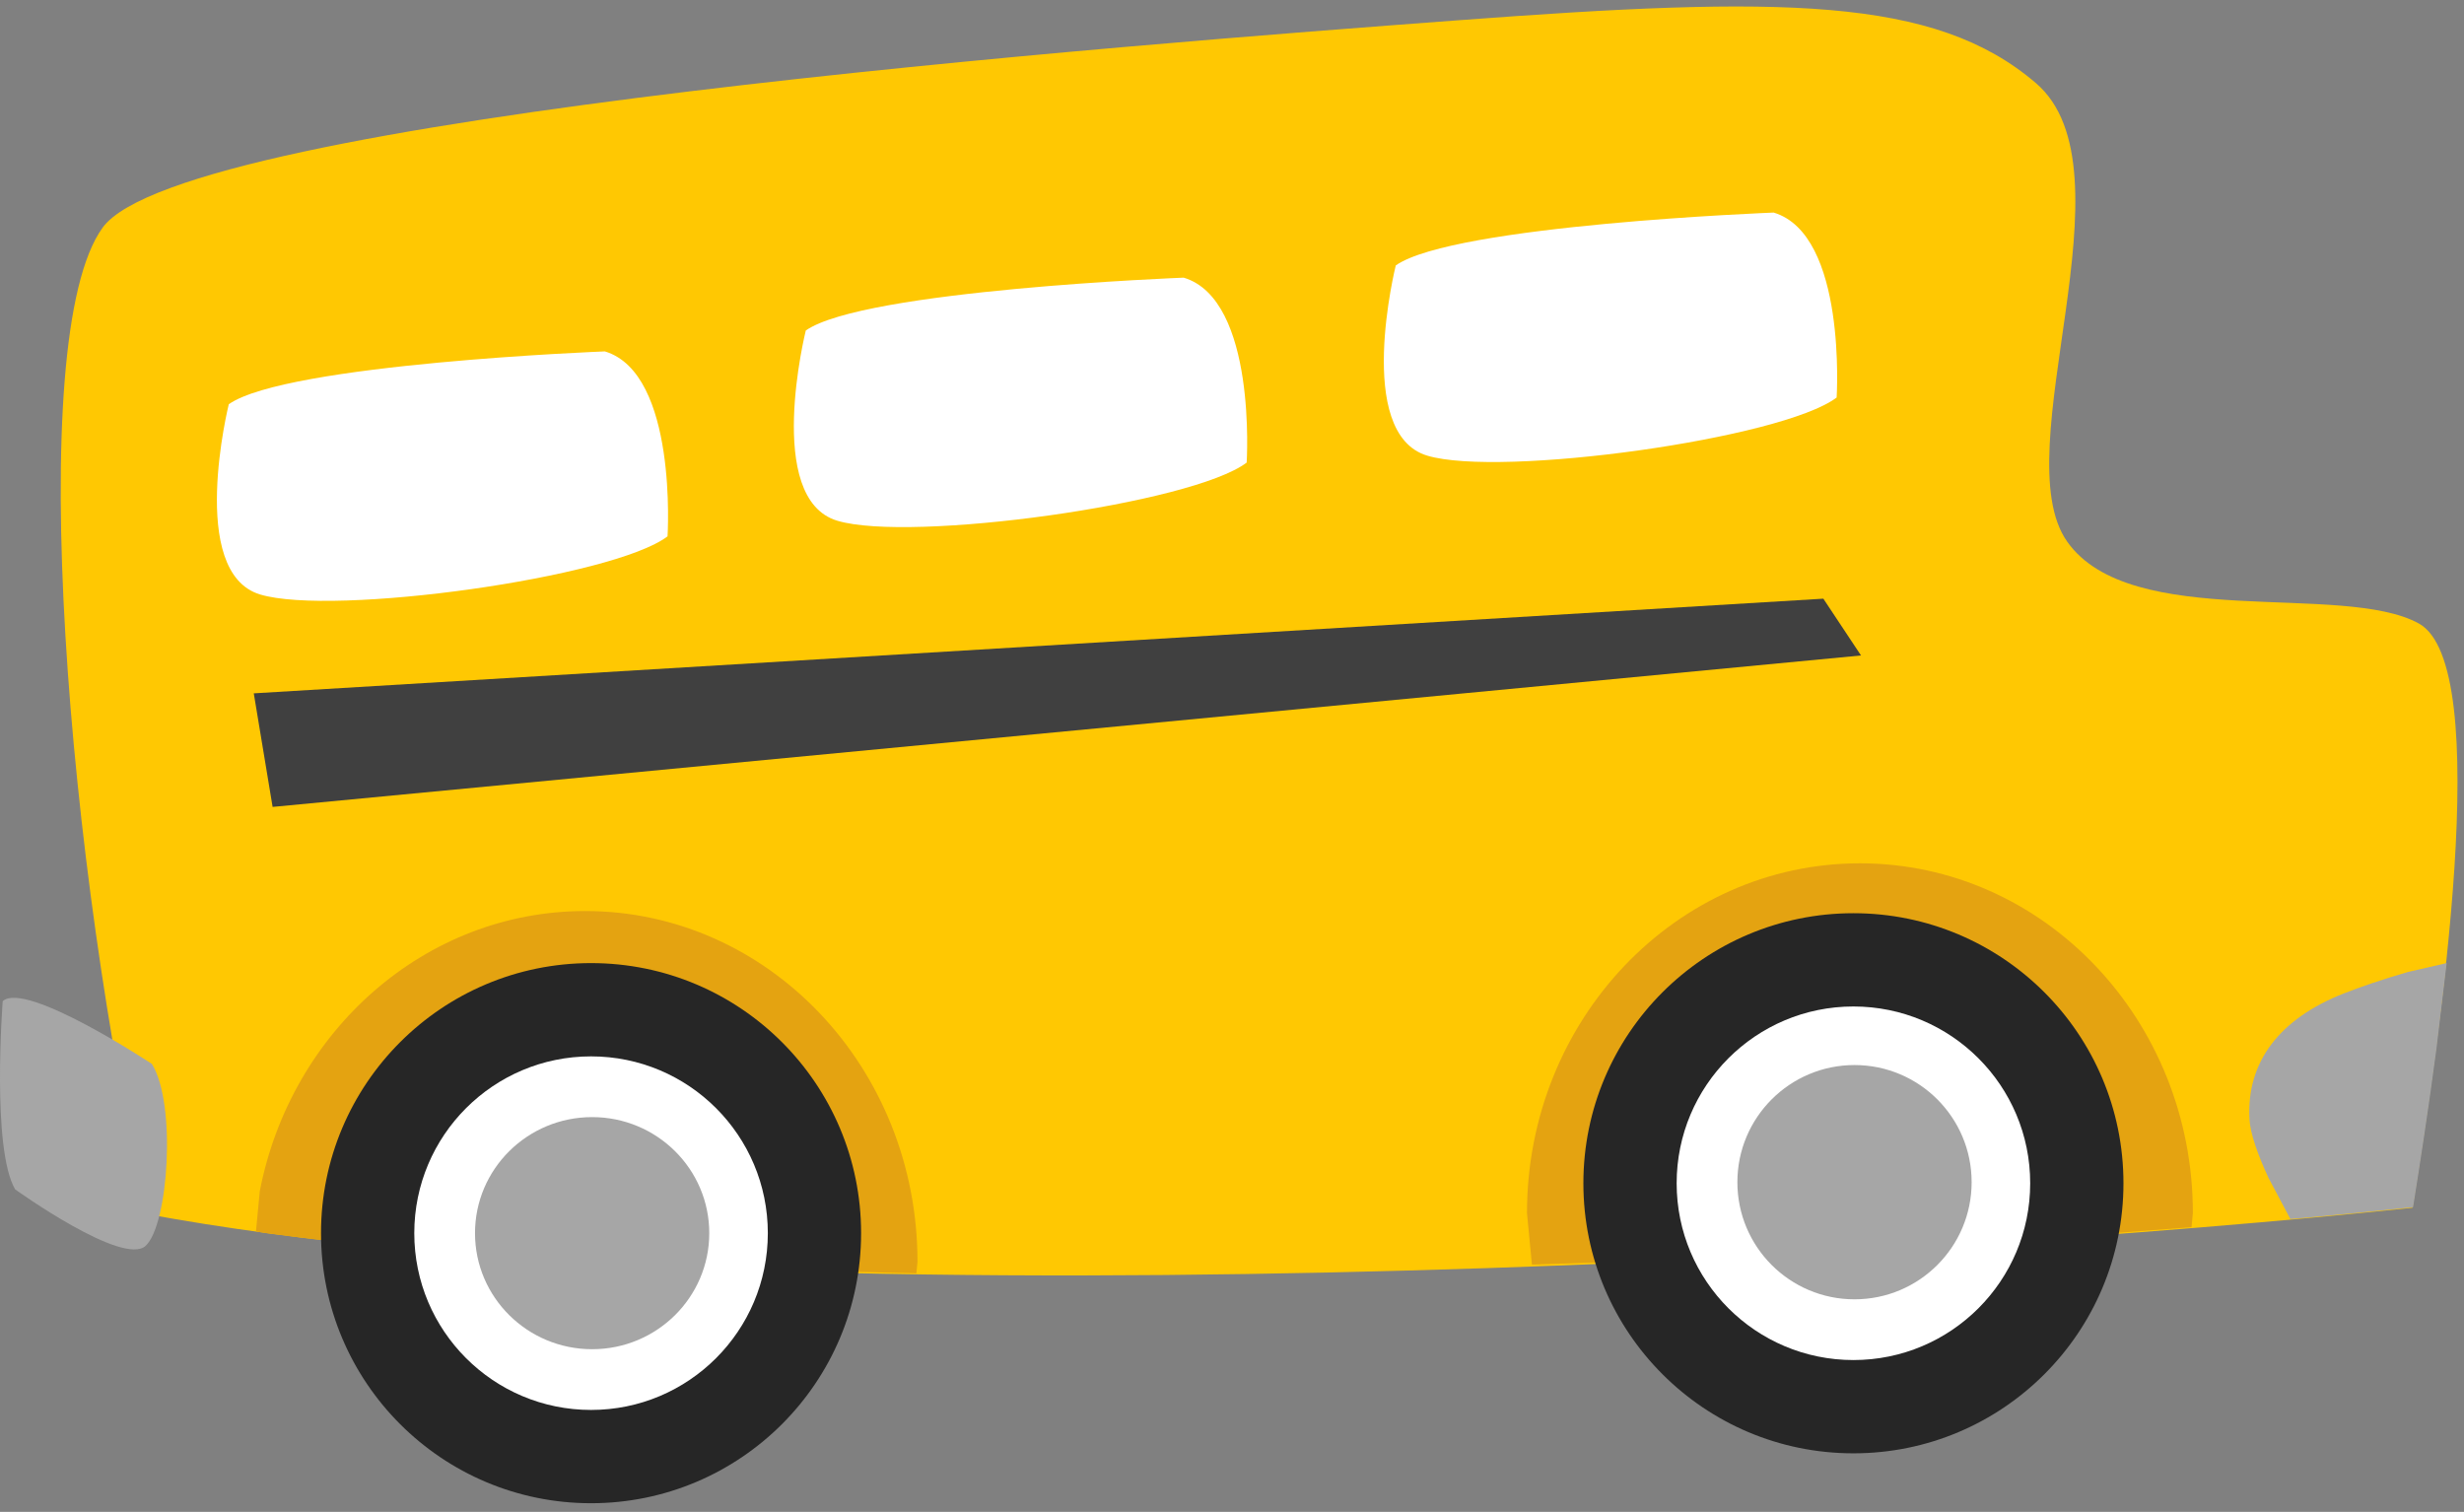 <svg width="1136" height="697" xmlns="http://www.w3.org/2000/svg" xmlns:xlink="http://www.w3.org/1999/xlink" overflow="hidden"><rect width="100%" height="100%" fill="#808080" stroke="none"/><defs><clipPath id="clip0"><rect x="-435" y="2259" width="1136" height="697"/></clipPath></defs><g clip-path="url(#clip0)" transform="translate(435 -2259)"><path d="M-367.414 2818.68C-403.104 2662.27-424.807 2415.1-387.67 2363.92-350.533 2312.75 88.84 2279.44 237.388 2268.34 385.935 2257.23 456.833 2257.23 503.616 2297.3 550.399 2337.37 488.665 2467.23 518.085 2508.75 547.505 2550.27 644.929 2527.1 680.137 2546.41 715.345 2565.72 689.783 2737.1 677.243 2815.79 453.457 2839.44-85.752 2870.82-367.414 2818.68Z" fill="#FFC802" fill-rule="evenodd" fill-opacity="1"/><path d="M693 2703 688.242 2742.91C684.623 2770.37 680.664 2795.85 677.521 2815.54 663.5 2817.02 648.242 2818.53 631.89 2820.05L620.957 2821 610.865 2802.02C605.901 2791.26 602.456 2781.6 602.094 2774.96 600.643 2748.39 616.116 2728.58 645.61 2716.98 652.983 2714.08 663.349 2710.49 675.165 2707.09Z" fill="#A6A6A6" fill-rule="evenodd" fill-opacity="1"/><path d="M-165.165 2679C-80.574 2679-12 2751.38-12 2840.67L-12.509 2846-117.211 2843.57C-187.359 2840.56-253.493 2835.43-311.843 2827.56L-317 2826.75-315.218 2808.09C-300.936 2734.42-239.182 2679-165.165 2679Z" fill="#E4A311" fill-rule="evenodd" fill-opacity="1"/><path d="M-315.072 2533.06C-348.786 2522.91-329.52 2445.36-329.52 2445.36-303.031 2426.68-156.135 2421-156.135 2421-122.422 2431.15-127.238 2506.26-127.238 2506.26-152.282 2525.34-281.358 2543.21-315.072 2533.06Z" fill="#FFFFFF" fill-rule="evenodd" fill-opacity="1"/><path d="M-48.976 2499.06C-82.852 2488.91-63.494 2411.36-63.494 2411.36-36.877 2392.68 110.724 2387 110.724 2387 144.6 2397.15 139.761 2472.26 139.761 2472.26 114.596 2491.34-15.1 2509.21-48.976 2499.06Z" fill="#FFFFFF" fill-rule="evenodd" fill-opacity="1"/><path d="M223.024 2469.06C189.148 2458.91 208.506 2381.36 208.506 2381.36 235.123 2362.68 382.725 2357 382.725 2357 416.6 2367.15 411.761 2442.26 411.761 2442.26 386.596 2461.34 256.9 2479.21 223.024 2469.06Z" fill="#FFFFFF" fill-rule="evenodd" fill-opacity="1"/><path d="M-309.316 2631 423 2561.18 405.633 2535-318 2578.64-309.316 2631Z" fill="#404040" fill-rule="evenodd" fill-opacity="1"/><path d="M422.5 2657C507.276 2657 576 2729.19 576 2818.25L575.378 2824.74 521.867 2828.85C461.455 2833.2 393.724 2837.22 322.456 2840.32L271.279 2842 269 2818.25C269 2729.19 337.724 2657 422.5 2657Z" fill="#E4A311" fill-rule="evenodd" fill-opacity="1"/><path d="M-287 2827.5C-287 2758.74-231.26 2703-162.5 2703-93.741 2703-38 2758.74-38 2827.5-38 2896.26-93.741 2952-162.5 2952-231.26 2952-287 2896.26-287 2827.5Z" fill="#262626" fill-rule="evenodd" fill-opacity="1"/><path d="M-244 2827.5C-244 2782.49-207.511 2746-162.5 2746-117.489 2746-81 2782.49-81 2827.5-81 2872.51-117.489 2909-162.5 2909-207.511 2909-244 2872.51-244 2827.5Z" fill="#FFFFFF" fill-rule="evenodd" fill-opacity="1"/><path d="M-216 2827.5C-216 2797.95-191.823 2774-162 2774-132.177 2774-108 2797.95-108 2827.5-108 2857.05-132.177 2881-162 2881-191.823 2881-216 2857.05-216 2827.5Z" fill="#A6A6A6" fill-rule="evenodd" fill-opacity="1"/><path d="M295 2804.5C295 2735.74 350.741 2680 419.5 2680 488.26 2680 544 2735.74 544 2804.5 544 2873.26 488.26 2929 419.5 2929 350.741 2929 295 2873.26 295 2804.5Z" fill="#262626" fill-rule="evenodd" fill-opacity="1"/><path d="M338 2804.5C338 2759.49 374.489 2723 419.5 2723 464.511 2723 501 2759.49 501 2804.5 501 2849.51 464.511 2886 419.5 2886 374.489 2886 338 2849.51 338 2804.5Z" fill="#FFFFFF" fill-rule="evenodd" fill-opacity="1"/><path d="M366 2804C366 2774.18 390.177 2750 420 2750 449.823 2750 474 2774.18 474 2804 474 2833.82 449.823 2858 420 2858 390.177 2858 366 2833.82 366 2804Z" fill="#A6A6A6" fill-rule="evenodd" fill-opacity="1"/><path d="M-367.855 2833.35C-378.36 2842.99-428.015 2807.32-428.015 2807.32-438.997 2788.52-433.745 2720.55-433.745 2720.55-423.24 2710.91-364.99 2749.47-364.99 2749.47-353.531 2767.79-357.351 2823.71-367.855 2833.35Z" fill="#A6A6A6" fill-rule="evenodd" fill-opacity="1"/></g></svg>